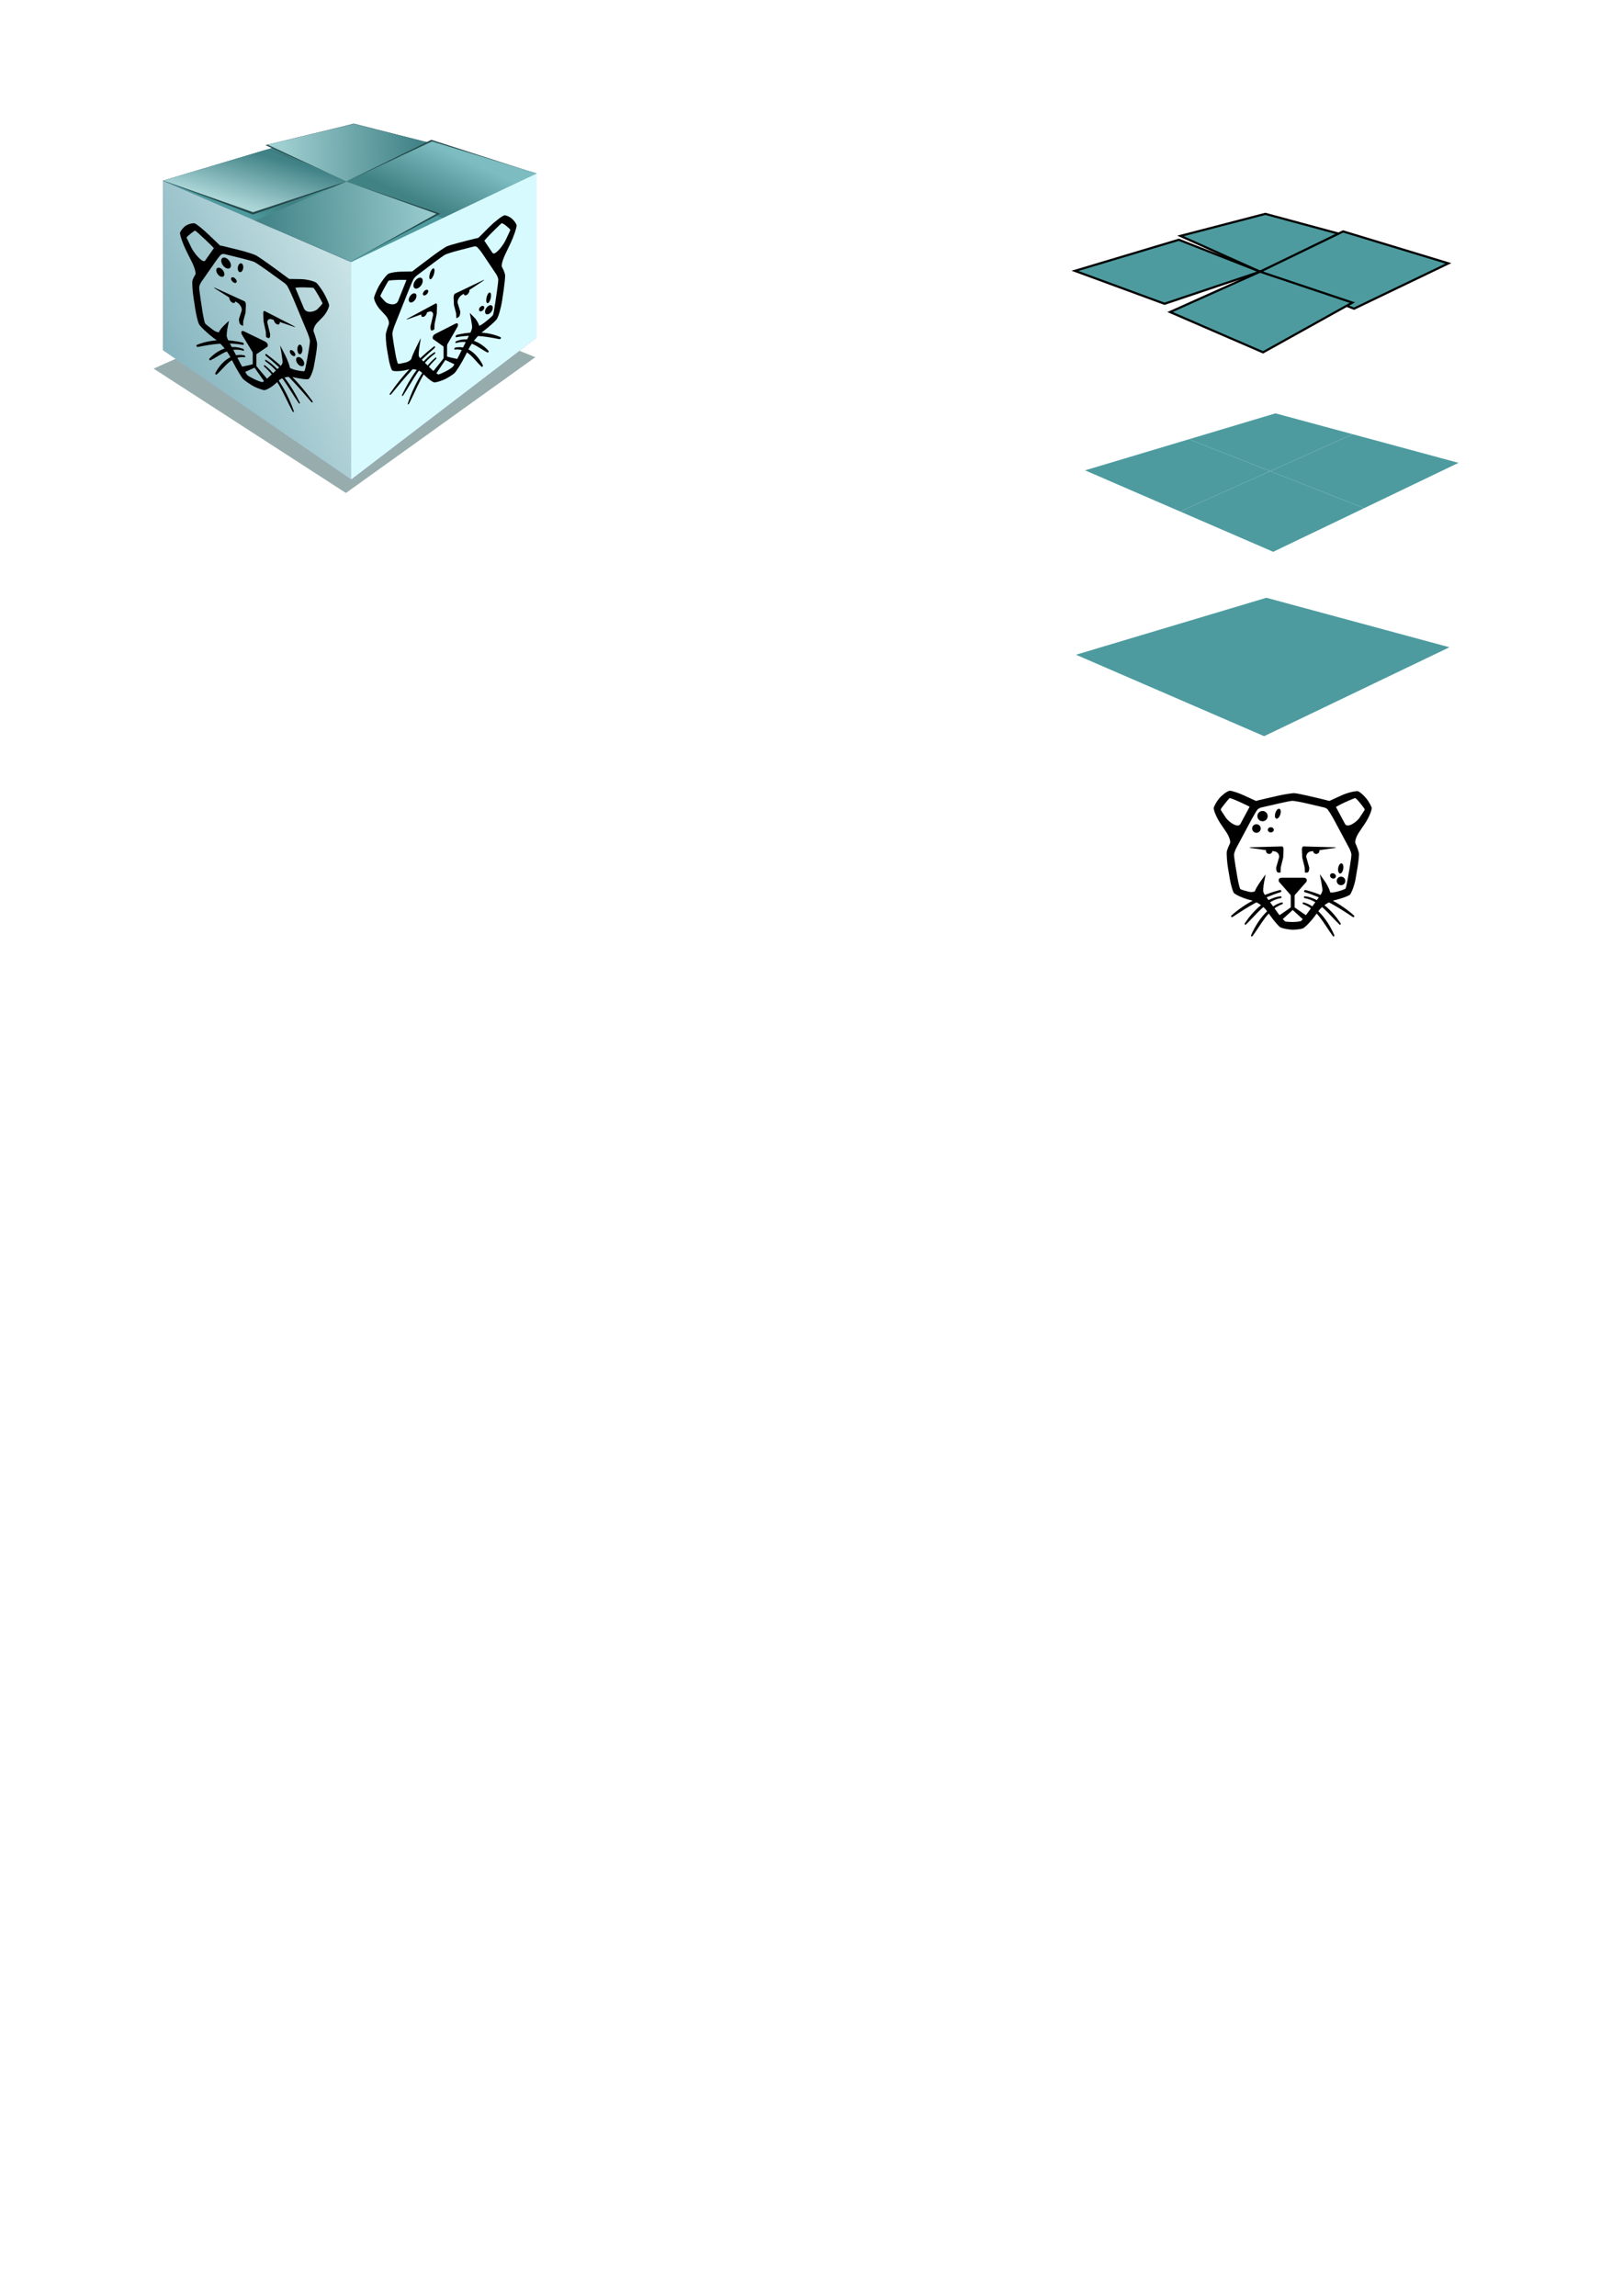 <?xml version="1.0" encoding="UTF-8" standalone="no"?>
<!-- Created with Inkscape (http://www.inkscape.org/) -->

<svg
   xmlns:i="http://ns.adobe.com/AdobeIllustrator/10.0/"
   xmlns:dc="http://purl.org/dc/elements/1.1/"
   xmlns:cc="http://creativecommons.org/ns#"
   xmlns:rdf="http://www.w3.org/1999/02/22-rdf-syntax-ns#"
   xmlns:svg="http://www.w3.org/2000/svg"
   xmlns="http://www.w3.org/2000/svg"
   xmlns:xlink="http://www.w3.org/1999/xlink"
   xmlns:sodipodi="http://sodipodi.sourceforge.net/DTD/sodipodi-0.dtd"
   xmlns:inkscape="http://www.inkscape.org/namespaces/inkscape"
   width="744.094"
   height="1052.362"
   id="svg2"
   version="1.1"
   inkscape:version="0.48.1 r9760"
   sodipodi:docname="pisido.svg">
  <defs
     id="defs4">
    <linearGradient
       id="linearGradient4220">
      <stop
         style="stop-color:#86b5bf;stop-opacity:1"
         offset="0"
         id="stop4222" />
      <stop
         style="stop-color:#c8e2e5;stop-opacity:1;"
         offset="1"
         id="stop4224" />
    </linearGradient>
    <linearGradient
       inkscape:collect="always"
       id="linearGradient4439">
      <stop
         style="stop-color:#418285;stop-opacity:1"
         offset="0"
         id="stop4441" />
      <stop
         style="stop-color:#7dbcc0;stop-opacity:1"
         offset="1"
         id="stop4443" />
    </linearGradient>
    <linearGradient
       inkscape:collect="always"
       id="linearGradient4431">
      <stop
         style="stop-color:#a1d0d2;stop-opacity:1"
         offset="0"
         id="stop4433" />
      <stop
         style="stop-color:#418387;stop-opacity:1"
         offset="1"
         id="stop4435" />
    </linearGradient>
    <linearGradient
       inkscape:collect="always"
       id="linearGradient4423">
      <stop
         style="stop-color:#45868a;stop-opacity:1"
         offset="0"
         id="stop4425" />
      <stop
         style="stop-color:#96c9cc;stop-opacity:1"
         offset="1"
         id="stop4427" />
    </linearGradient>
    <linearGradient
       inkscape:collect="always"
       id="linearGradient4415">
      <stop
         style="stop-color:#408286;stop-opacity:1"
         offset="0"
         id="stop4417" />
      <stop
         style="stop-color:#aad4d6;stop-opacity:1"
         offset="1"
         id="stop4419" />
    </linearGradient>
    <linearGradient
       inkscape:collect="always"
       id="linearGradient4377">
      <stop
         style="stop-color:#3c797c;stop-opacity:1"
         offset="0"
         id="stop4379" />
      <stop
         style="stop-color:#3c797c;stop-opacity:0.062"
         offset="1"
         id="stop4381" />
    </linearGradient>
    <linearGradient
       inkscape:collect="always"
       id="linearGradient4365">
      <stop
         style="stop-color:#4d9b9f;stop-opacity:1;"
         offset="0"
         id="stop4367" />
      <stop
         style="stop-color:#4d9b9f;stop-opacity:0;"
         offset="1"
         id="stop4369" />
    </linearGradient>
    <linearGradient
       inkscape:collect="always"
       id="linearGradient4341">
      <stop
         style="stop-color:#3d7c7e;stop-opacity:1;"
         offset="0"
         id="stop4343" />
      <stop
         style="stop-color:#3d7c7e;stop-opacity:0;"
         offset="1"
         id="stop4345" />
    </linearGradient>
    <linearGradient
       inkscape:collect="always"
       id="linearGradient4325">
      <stop
         style="stop-color:#3d7c7e;stop-opacity:1;"
         offset="0"
         id="stop4327" />
      <stop
         style="stop-color:#3d7c7e;stop-opacity:0;"
         offset="1"
         id="stop4329" />
    </linearGradient>
    <inkscape:perspective
       sodipodi:type="inkscape:persp3d"
       inkscape:vp_x="-4.5351701e-07 : 1050.4503 : 1"
       inkscape:vp_y="6.1230318e-14 : 1000 : 0"
       inkscape:vp_z="742.07417 : 1048.43 : 1"
       inkscape:persp3d-origin="372.04724 : 350.78739 : 1"
       id="perspective3034" />
    <linearGradient
       id="linearGradient2987">
      <stop
         style="stop-color:#30d6c8;stop-opacity:1;"
         offset="0"
         id="stop2989" />
      <stop
         style="stop-color:#35f3e3;stop-opacity:0;"
         offset="1"
         id="stop2991" />
    </linearGradient>
    <radialGradient
       inkscape:collect="always"
       xlink:href="#linearGradient4325"
       id="radialGradient4335"
       gradientUnits="userSpaceOnUse"
       gradientTransform="matrix(1.044,-0.007,0.004,0.657,-13.015,45.732)"
       cx="285.982"
       cy="127.541"
       fx="285.982"
       fy="127.541"
       r="12.232" />
    <linearGradient
       inkscape:collect="always"
       xlink:href="#linearGradient4325"
       id="linearGradient4337"
       x1="273.75"
       y1="127.541"
       x2="298.214"
       y2="127.541"
       gradientUnits="userSpaceOnUse" />
    <linearGradient
       inkscape:collect="always"
       xlink:href="#linearGradient4341"
       id="linearGradient4349"
       x1="273.571"
       y1="109.059"
       x2="306.607"
       y2="109.059"
       gradientUnits="userSpaceOnUse" />
    <radialGradient
       inkscape:collect="always"
       xlink:href="#linearGradient4365"
       id="radialGradient4371"
       cx="486.61"
       cy="332.198"
       fx="486.61"
       fy="332.198"
       r="42.438"
       gradientTransform="matrix(1,0,0,0.39,63.214,191.833)"
       gradientUnits="userSpaceOnUse" />
    <radialGradient
       inkscape:collect="always"
       xlink:href="#linearGradient4377"
       id="radialGradient4383"
       cx="515.893"
       cy="322.898"
       fx="515.893"
       fy="322.898"
       r="32.679"
       gradientTransform="matrix(1.011,-0.007,0.004,0.563,-7.047,144.935)"
       gradientUnits="userSpaceOnUse" />
    <filter
       id="filter4387"
       inkscape:label="Simple blur"
       inkscape:menu="ABCs"
       inkscape:menu-tooltip="Simple Gaussian blur, same as the blur slider in Fill and Stroke dialog"
       color-interpolation-filters="sRGB">
      <feGaussianBlur
         id="feGaussianBlur4389"
         stdDeviation="3" />
    </filter>
    <linearGradient
       inkscape:collect="always"
       xlink:href="#linearGradient4423"
       id="linearGradient3199"
       gradientUnits="userSpaceOnUse"
       gradientTransform="matrix(0.98,0,0,0.962,-356.46,51.498)"
       x1="488.593"
       y1="51.823"
       x2="563.414"
       y2="47.362" />
    <linearGradient
       inkscape:collect="always"
       xlink:href="#linearGradient4415"
       id="linearGradient3202"
       gradientUnits="userSpaceOnUse"
       gradientTransform="matrix(0.967,0,0,0.957,-352.437,51.302)"
       x1="491.553"
       y1="20.998"
       x2="484.504"
       y2="45.747" />
    <linearGradient
       inkscape:collect="always"
       xlink:href="#linearGradient4431"
       id="linearGradient3205"
       gradientUnits="userSpaceOnUse"
       gradientTransform="matrix(0.992,0,0,0.924,-237.068,-31.205)"
       x1="367.607"
       y1="106.091"
       x2="432.615"
       y2="104.861" />
    <linearGradient
       inkscape:collect="always"
       xlink:href="#linearGradient4439"
       id="linearGradient3208"
       gradientUnits="userSpaceOnUse"
       gradientTransform="translate(-281.325,-22.589)"
       x1="469.369"
       y1="113.227"
       x2="480.356"
       y2="89.12" />
    <radialGradient
       inkscape:collect="always"
       xlink:href="#linearGradient4377"
       id="radialGradient4098"
       gradientUnits="userSpaceOnUse"
       gradientTransform="matrix(1.301,0.299,-0.004,0.587,-182.126,-35.436)"
       cx="528.397"
       cy="331.986"
       fx="528.397"
       fy="331.986"
       r="32.679" />
    <linearGradient
       inkscape:collect="always"
       xlink:href="#linearGradient4220"
       id="linearGradient4226"
       x1="76.18"
       y1="160.946"
       x2="158.155"
       y2="122.375"
       gradientUnits="userSpaceOnUse" />
  </defs>
  <sodipodi:namedview
     id="base"
     pagecolor="#ffffff"
     bordercolor="#666666"
     borderopacity="1.0"
     inkscape:pageopacity="0.0"
     inkscape:pageshadow="2"
     inkscape:zoom="2.8"
     inkscape:cx="180.60199"
     inkscape:cy="912.96326"
     inkscape:document-units="px"
     inkscape:current-layer="layer1"
     showgrid="false"
     inkscape:window-width="1575"
     inkscape:window-height="920"
     inkscape:window-x="109"
     inkscape:window-y="29"
     inkscape:window-maximized="0" />
  <g
     inkscape:label="Layer 1"
     inkscape:groupmode="layer"
     id="layer1">
    <g
       id="g3921"
       transform="matrix(0.674,0,0,0.674,299.314,-91.101)">
      <g
         id="g3923">
        <g
           id="g3925">
          <path
             i:knockout="Off"
             d="m 488.922,684.337 c -0.512,-1.527 -2.121,-4.267 -3.566,-6.09 -1.449,-1.826 -3.807,-3.986 -5.238,-4.802 -1.434,-0.818 -7.984,0.972 -11.299,2.488 l -2.418,1.104 c -3.314,1.517 -6.072,2.779 -6.127,2.806 -0.055,0.029 -0.445,0 -0.746,-0.124 -0.305,-0.131 -3.99,-1.039 -7.541,-1.868 l -6.355,-1.485 c -3.553,-0.83 -7.645,-1.621 -9.1,-1.758 -1.455,-0.138 -7.658,0.901 -11.209,1.716 l -6.805,1.563 c -3.553,0.814 -6.705,1.556 -7.004,1.646 -0.301,0.088 -1.139,0.394 -1.195,0.363 -0.057,-0.032 -2.92,-1.343 -6.234,-2.859 l -2.416,-1.104 c -3.316,-1.517 -7.406,-2.856 -9.092,-2.98 -1.686,-0.124 -5.998,3.468 -7.445,5.294 -1.451,1.823 -3.057,4.565 -3.57,6.091 -0.516,1.526 2.275,7.541 4.316,10.562 l 4.17,6.185 c 2.037,3.021 3.16,6.513 2.49,7.758 -0.668,1.25 -1.58,3.47 -2.029,4.936 -0.451,1.468 0.068,7.903 0.678,11.497 l 1.301,7.671 c 0.609,3.594 1.752,7.736 2.541,9.205 0.789,1.472 7.041,4.068 10.58,4.944 l 1.582,0.393 c 3.537,0.877 8.176,4.014 10.307,6.97 l 2.859,3.955 c 2.129,2.957 4.91,6.201 6.178,7.213 1.262,1.01 6.604,1.837 8.709,1.837 2.109,0 5.104,-0.356 6.664,-0.791 1.561,-0.434 6.092,-5.302 8.223,-8.259 l 2.811,-3.894 c 2.133,-2.953 6.768,-6.098 10.303,-6.985 l 1.648,-0.415 c 3.535,-0.888 7.576,-2.35 8.98,-3.249 1.404,-0.899 3.518,-7.33 4.129,-10.924 l 1.299,-7.669 c 0.607,-3.596 1.072,-7.788 1.033,-9.325 -0.039,-1.532 -1.717,-5.859 -2.385,-7.109 -0.668,-1.245 0.455,-4.736 2.49,-7.758 l 4.17,-6.185 c 2.037,-3.022 4.829,-9.037 4.313,-10.564 z m -99.104,7.021 c -1.814,-2.687 -3.373,-5.086 -3.469,-5.328 0,0 0,0 0,-0.278 0,-0.349 0,-0.349 0,-0.349 0.141,-0.318 1.441,-2.068 2.889,-3.894 1.449,-1.822 2.867,-3.426 3.15,-3.564 0.283,-0.136 3.781,1.247 7.096,2.76 l 0.518,0.238 c 3.314,1.515 5.979,2.831 5.92,2.925 -0.061,0.095 -1.609,2.973 -3.328,6.188 l -2.914,5.446 c -1.721,3.214 -8.049,-1.455 -9.862,-4.144 z m 85.34,24.889 c 0.041,0.888 -0.428,4.557 -1.035,8.151 l -1.303,7.672 c -0.607,3.592 -1.324,6.901 -1.598,7.353 -0.266,0.449 -3.336,1.533 -5.969,2.195 -2.635,0.662 -4.703,0.771 -4.602,0.246 0.102,-0.529 -1.426,-4.229 -3.395,-7.098 -1.973,-2.866 -3.584,-5.13 -3.582,-5.03 0.004,0.101 0.453,2.454 0.957,5.005 0.502,2.555 0.869,5.281 0.814,6.059 -0.055,0.779 -0.945,2.584 -1.234,2.989 -0.293,0.404 -1.604,2.222 -2.916,4.038 -1.314,1.817 -3.939,5.462 -5.844,8.098 -1.9,2.634 -3.908,5.13 -4.463,5.54 -0.553,0.41 -3.639,0.748 -5.748,0.748 -2.105,0 -4.367,-0.171 -5.025,-0.38 -0.654,-0.208 -3.303,-3.294 -5.221,-5.955 -1.922,-2.661 -4.563,-6.32 -5.869,-8.132 -1.306,-1.812 -2.6,-3.606 -2.881,-3.992 -0.275,-0.384 -0.73,-1.298 -1.006,-2.027 -0.275,-0.731 0.111,-4.431 0.611,-6.985 0.504,-2.551 0.924,-4.721 0.939,-4.824 0.014,-0.102 -1.59,1.982 -3.561,4.85 -1.973,2.868 -3.555,5.635 -3.52,6.149 0.033,0.516 -1.857,1.328 -4.486,0.675 -2.631,-0.652 -5.133,-1.435 -5.561,-1.735 -0.426,-0.301 -1.395,-4.193 -2.004,-7.785 l -1.301,-7.672 c -0.607,-3.595 -1.074,-7.264 -1.033,-8.151 0.039,-0.893 1.018,-3.396 1.5,-4.293 0.48,-0.898 2.281,-4.265 4.002,-7.478 l 6.393,-11.946 c 1.721,-3.212 3.559,-6.286 4.088,-6.833 0.529,-0.546 1.98,-1.226 2.047,-1.241 0.068,-0.015 3.027,-0.695 6.58,-1.509 l 6.563,-1.508 c 3.551,-0.816 7.291,-1.55 8.313,-1.632 1.021,-0.081 6.072,0.839 9.623,1.669 l 6.121,1.429 c 3.549,0.83 6.506,1.522 6.57,1.538 0.064,0.014 0.664,0.33 1.33,0.699 0.668,0.37 3.088,4.176 4.809,7.388 l 6.393,11.946 c 1.719,3.213 3.523,6.579 4.002,7.478 0.485,0.896 1.465,3.398 1.502,4.291 z m 8.977,-30.217 c -0.096,0.242 -1.658,2.642 -3.469,5.328 -1.811,2.688 -8.141,7.357 -9.859,4.144 l -2.916,-5.446 c -1.723,-3.215 -3.172,-5.921 -3.225,-6.016 -0.057,-0.094 2.502,-1.582 5.816,-3.097 l 0.516,-0.238 c 3.314,-1.513 6.334,-2.76 6.711,-2.771 0.377,-0.008 2.088,1.753 3.537,3.575 1.445,1.825 2.748,3.575 2.889,3.894 0,0 0,0 0,0.349 0,0.278 0,0.278 0,0.278 z"
             id="path3927"
             inkscape:connector-curvature="0" />
          <path
             i:knockout="Off"
             d="m 425.98,734.94 c -0.781,-1.565 0.008,-2.852 1.764,-2.852 h 14.996 c 1.752,0 2.545,1.286 1.764,2.852 l -7.838,8.91 c -0.783,1.567 -2.063,1.567 -2.848,0 l -7.838,-8.91 z"
             id="path3929"
             inkscape:connector-curvature="0" />
          <path
             i:knockout="Off"
             d="m 435.242,754.049 c 0.002,0 1.059,0.969 2.354,2.151 l 5.092,4.654 c 1.299,1.181 2.713,1.3 3.146,0.259 0.433,-1.041 -0.393,-2.698 -1.842,-3.687 l -4.824,-3.289 c -1.449,-0.988 -2.631,-1.829 -2.625,-1.868 0.006,-0.037 0.012,-1.58 0.012,-3.334 v -8.983 c 0,-1.755 -0.264,-3.78 -0.588,-4.501 0,0 0,0 -0.725,0 -0.725,0 -0.725,0 -0.725,0 -0.322,0.721 -0.588,2.746 -0.588,4.501 v 8.983 c 0,1.754 0.004,3.222 0.006,3.263 0.004,0.038 -1.17,0.951 -2.619,1.939 l -4.824,3.289 c -1.447,0.988 -2.279,2.646 -1.842,3.687 0.436,1.041 1.848,0.922 3.145,-0.259 l 5.094,-4.654 c 1.295,-1.182 2.353,-2.151 2.353,-2.151 z"
             id="path3931"
             inkscape:connector-curvature="0" />
          <g
             id="g3933">
            <path
               i:knockout="Off"
               d="m 407.346,711.372 c -1.885,0.054 -1.898,0.315 -0.035,0.582 l 15.641,2.233 c 1.863,0.267 3.246,2.018 3.07,3.89 l -1.996,6.98 c -0.168,1.872 0.416,3.459 1.309,3.523 0.891,0.065 1.625,0.057 1.631,-0.019 0.004,-0.075 0.076,-1.675 0.156,-3.556 l 1.633,-6.551 c 0.082,-1.881 0.188,-4.381 0.238,-5.557 0.055,-1.176 -0.443,-2.124 -1.102,-2.104 -0.659,0.02 -2.736,0.076 -4.619,0.13 l -15.926,0.449 z"
               id="path3935"
               inkscape:connector-curvature="0" />
            <path
               i:knockout="Off"
               d="m 447.213,710.925 c -1.883,-0.054 -3.961,-0.11 -4.615,-0.13 -0.662,-0.02 -1.16,0.929 -1.109,2.104 0.051,1.175 0.16,3.676 0.242,5.557 l 1.631,6.551 c 0.082,1.881 0.152,3.48 0.162,3.556 0.002,0.075 0.736,0.084 1.627,0.019 0.893,-0.064 1.479,-1.651 1.305,-3.523 l -1.994,-6.98 c -0.172,-1.872 1.211,-3.623 3.072,-3.89 l 15.639,-2.233 c 1.863,-0.267 1.852,-0.528 -0.033,-0.582 l -15.927,-0.449 z"
               id="path3937"
               inkscape:connector-curvature="0" />
          </g>
          <g
             id="g3939">
            <circle
               i:knockout="Off"
               cx="419.233"
               cy="713.734"
               r="2.169"
               id="circle3941"
               sodipodi:cx="419.233"
               sodipodi:cy="713.73401"
               sodipodi:rx="2.1689999"
               sodipodi:ry="2.1689999"
               d="m 421.402,713.734 c 0,1.198 -0.971,2.169 -2.169,2.169 -1.198,0 -2.169,-0.971 -2.169,-2.169 0,-1.198 0.971,-2.169 2.169,-2.169 1.198,0 2.169,0.971 2.169,2.169 z" />
            <circle
               i:knockout="Off"
               cx="451.252"
               cy="713.734"
               r="2.172"
               id="circle3943"
               sodipodi:cx="451.25201"
               sodipodi:cy="713.73401"
               sodipodi:rx="2.1719999"
               sodipodi:ry="2.1719999"
               d="m 453.424,713.734 c 0,1.2 -0.972,2.172 -2.172,2.172 -1.2,0 -2.172,-0.972 -2.172,-2.172 0,-1.2 0.972,-2.172 2.172,-2.172 1.2,0 2.172,0.972 2.172,2.172 z" />
          </g>
          <g
             id="g3945">
            <g
               id="g3947">
              <g
                 i:knockout="Off"
                 id="g3949">
                <g
                   id="g3951">
                  <path
                     i:knockout="Off"
                     d="m 426.752,741.214 c -12.4,3.276 -22.723,9.208 -32.809,17.086"
                     id="path3953"
                     inkscape:connector-curvature="0"
                     style="fill:none" />
                  <path
                     i:knockout="Off"
                     d="m 426.619,740.462 c -11.969,2.977 -23.877,9.106 -33.094,17.345 -0.637,0.569 0.157,1.437 0.836,0.986 10.549,-6.997 20.299,-13.129 32.523,-16.827 0.919,-0.278 0.707,-1.745 -0.265,-1.504 l 0,0 z"
                     id="path3955"
                     inkscape:connector-curvature="0" />
                </g>
              </g>
              <g
                 i:knockout="Off"
                 id="g3957">
                <g
                   id="g3959">
                  <path
                     i:knockout="Off"
                     d="m 427.039,745.338 c -9.117,0.893 -18.318,11.325 -23.967,18.15"
                     id="path3961"
                     inkscape:connector-curvature="0"
                     style="fill:none" />
                  <path
                     i:knockout="Off"
                     d="m 426.932,744.727 c -9.865,0.923 -19.195,10.529 -24.314,18.443 -0.332,0.513 0.34,1.19 0.814,0.742 7.282,-6.883 13.182,-15.896 23.715,-17.963 0.795,-0.156 0.572,-1.297 -0.215,-1.222 l 0,0 z"
                     id="path3963"
                     inkscape:connector-curvature="0" />
                </g>
              </g>
              <g
                 i:knockout="Off"
                 id="g3965">
                <g
                   id="g3967">
                  <path
                     i:knockout="Off"
                     d="m 427.908,749.485 c -8.828,2.454 -16.09,14.315 -20.479,22.01"
                     id="path3969"
                     inkscape:connector-curvature="0"
                     style="fill:none" />
                  <path
                     i:knockout="Off"
                     d="m 427.801,748.874 c -9.565,2.557 -17.276,13.747 -20.892,22.429 -0.25,0.601 0.605,1.001 0.976,0.511 6.025,-7.987 10.223,-17.989 20.29,-21.768 0.653,-0.245 0.301,-1.353 -0.374,-1.172 l 0,0 z"
                     id="path3971"
                     inkscape:connector-curvature="0" />
                </g>
              </g>
            </g>
            <g
               id="g3973">
              <g
                 i:knockout="Off"
                 id="g3975">
                <g
                   id="g3977">
                  <path
                     i:knockout="Off"
                     d="m 443.734,741.214 c 12.398,3.276 22.719,9.208 32.803,17.086"
                     id="path3979"
                     inkscape:connector-curvature="0"
                     style="fill:none" />
                  <path
                     i:knockout="Off"
                     d="m 443.47,741.93 c 12.25,3.709 22.133,9.898 32.696,16.899 0.714,0.473 1.349,-0.517 0.742,-1.059 -9.146,-8.169 -21.029,-14.317 -32.909,-17.272 -0.936,-0.233 -1.485,1.143 -0.529,1.432 l 0,0 z"
                     id="path3981"
                     inkscape:connector-curvature="0" />
                </g>
              </g>
              <g
                 i:knockout="Off"
                 id="g3983">
                <g
                   id="g3985">
                  <path
                     i:knockout="Off"
                     d="m 443.445,745.338 c 9.117,0.893 18.318,11.325 23.967,18.15"
                     id="path3987"
                     inkscape:connector-curvature="0"
                     style="fill:none" />
                  <path
                     i:knockout="Off"
                     d="m 443.387,745.956 c 10.465,2.051 16.37,11.05 23.602,17.892 0.526,0.497 1.236,-0.119 0.848,-0.719 -5.106,-7.878 -14.49,-17.489 -24.332,-18.409 -0.815,-0.076 -0.888,1.086 -0.118,1.236 l 0,0 z"
                     id="path3989"
                     inkscape:connector-curvature="0" />
                </g>
              </g>
              <g
                 i:knockout="Off"
                 id="g3991">
                <g
                   id="g3993">
                  <path
                     i:knockout="Off"
                     d="m 442.574,749.485 c 8.826,2.454 16.096,14.315 20.48,22.01"
                     id="path3995"
                     inkscape:connector-curvature="0"
                     style="fill:none" />
                  <path
                     i:knockout="Off"
                     d="m 442.358,750.067 c 10.052,3.775 14.26,13.81 20.272,21.787 0.395,0.522 1.158,-0.038 0.926,-0.598 -3.59,-8.625 -11.283,-19.818 -20.767,-22.354 -0.761,-0.203 -1.192,0.879 -0.431,1.165 l 0,0 z"
                     id="path3997"
                     inkscape:connector-curvature="0" />
                </g>
              </g>
            </g>
          </g>
          <g
             id="g3999">
            <g
               id="g4001">
              <circle
                 i:knockout="Off"
                 cx="414.705"
                 cy="690.202"
                 r="3.506"
                 id="circle4003"
                 sodipodi:cx="414.70499"
                 sodipodi:cy="690.20203"
                 sodipodi:rx="3.506"
                 sodipodi:ry="3.506"
                 d="m 418.211,690.202 c 0,1.936 -1.57,3.506 -3.506,3.506 -1.936,0 -3.506,-1.57 -3.506,-3.506 0,-1.936 1.57,-3.506 3.506,-3.506 1.936,0 3.506,1.57 3.506,3.506 z" />
              <circle
                 i:knockout="Off"
                 cx="410.562"
                 cy="698.621"
                 r="2.921"
                 id="circle4005"
                 sodipodi:cx="410.56201"
                 sodipodi:cy="698.62097"
                 sodipodi:rx="2.921"
                 sodipodi:ry="2.921"
                 d="m 413.483,698.621 c 0,1.613 -1.308,2.921 -2.921,2.921 -1.613,0 -2.921,-1.308 -2.921,-2.921 0,-1.613 1.308,-2.921 2.921,-2.921 1.613,0 2.921,1.308 2.921,2.921 z" />
              <path
                 i:knockout="Off"
                 d="m 426.793,689.1 c -0.588,1.846 -1.811,3.105 -2.734,2.811 -0.922,-0.293 -1.195,-2.026 -0.605,-3.872 0.584,-1.845 1.809,-3.104 2.73,-2.81 0.921,0.292 1.195,2.028 0.609,3.871 z"
                 id="path4007"
                 inkscape:connector-curvature="0" />
              <path
                 i:knockout="Off"
                 d="m 422.381,699.521 c 0,0.97 -0.914,1.754 -2.047,1.754 -1.129,0 -2.045,-0.784 -2.045,-1.754 0,-0.969 0.916,-1.752 2.045,-1.752 1.133,10e-4 2.047,0.784 2.047,1.752 z"
                 id="path4009"
                 inkscape:connector-curvature="0" />
            </g>
            <g
               id="g4011">
              <path
                 i:knockout="Off"
                 d="m 465.488,732.979 c -0.721,1.444 -0.135,3.196 1.311,3.917 1.443,0.722 3.197,0.135 3.918,-1.309 0.721,-1.445 0.131,-3.201 -1.311,-3.918 -1.443,-0.723 -3.197,-0.135 -3.918,1.31 z"
                 id="path4013"
                 inkscape:connector-curvature="0" />
              <path
                 i:knockout="Off"
                 d="m 466.172,725.515 c -0.299,1.914 0.234,3.587 1.189,3.736 0.959,0.148 1.975,-1.28 2.275,-3.192 0.299,-1.914 -0.232,-3.586 -1.193,-3.734 -0.953,-0.151 -1.972,1.278 -2.271,3.19 z"
                 id="path4015"
                 inkscape:connector-curvature="0" />
              <path
                 i:knockout="Off"
                 d="m 460.797,729.959 c -0.434,0.866 0.035,1.979 1.045,2.481 1.014,0.505 2.184,0.211 2.613,-0.655 0.434,-0.866 -0.037,-1.978 -1.045,-2.48 -1.012,-0.506 -2.183,-0.211 -2.613,0.654 z"
                 id="path4017"
                 inkscape:connector-curvature="0" />
            </g>
          </g>
        </g>
      </g>
    </g>
    <g
       id="g4287"
       transform="translate(-99.536,111.535)">
      <path
         id="path4285"
         d="M 681.875,104.438 719.688,87.5 684.281,77.938 644.625,89.812 l 37.25,14.625 z"
         style="fill:#4d9b9f;fill-opacity:1;fill-rule:evenodd;stroke:none"
         inkscape:connector-curvature="0" />
      <path
         id="path4275"
         d="m 681.875,104.438 -37.25,-14.625 -47.625,14.25 43.594,18.875 41.281,-18.5 z"
         style="fill:#4d9b9f;fill-opacity:1;fill-rule:evenodd;stroke:none"
         inkscape:connector-curvature="0" />
      <path
         id="path4282"
         d="M 724.938,121.406 768.219,100.625 719.688,87.5 l -37.812,16.938 43.062,16.969 z"
         style="fill:#4d9b9f;fill-opacity:1;fill-rule:evenodd;stroke:none"
         inkscape:connector-curvature="0" />
      <path
         id="path4248"
         d="m 724.938,121.406 -43.062,-16.969 -41.281,18.5 42.656,18.469 41.688,-20 z"
         style="fill:#4d9b9f;fill-opacity:1;fill-rule:evenodd;stroke:none"
         inkscape:connector-curvature="0" />
    </g>
    <path
       d="m 493.301,300.121 86.261,37.33 84.966,-40.758 -83.93,-22.689 z"
       style="fill:#4d9b9f;fill-opacity:1;fill-rule:evenodd;stroke:none"
       id="path4385"
       inkscape:connector-curvature="0" />
    <g
       transform="translate(424.139,-59.708)"
       id="g4391">
      <path
         inkscape:connector-curvature="0"
         id="path4393"
         d="m 153.565,184.24 37.812,-16.938 -35.406,-9.562 -38.899,10.107 z"
         style="fill:#4d9b9f;fill-opacity:1;fill-rule:evenodd;stroke:#000000;stroke-opacity:1"
         sodipodi:nodetypes="ccccc" />
      <path
         inkscape:connector-curvature="0"
         id="path4395"
         d="m 153.565,184.24 -37.25,-14.625 -47.625,14.25 41.068,15.087 z"
         style="fill:#4d9b9f;fill-opacity:1;fill-rule:evenodd;stroke:#000000;stroke-opacity:1"
         sodipodi:nodetypes="ccccc" />
      <path
         inkscape:connector-curvature="0"
         id="path4397"
         d="m 196.628,201.208 43.281,-20.781 -48.279,-14.64 -38.065,18.453 z"
         style="fill:#4d9b9f;fill-opacity:1;fill-rule:evenodd;stroke:#000000;stroke-opacity:1"
         sodipodi:nodetypes="ccccc" />
      <path
         inkscape:connector-curvature="0"
         id="path4399"
         d="m 195.87,198.43 -42.305,-14.191 -41.281,18.5 42.656,18.469 z"
         style="fill:#4d9b9f;fill-opacity:1;fill-rule:evenodd;stroke:#000000;stroke-opacity:1"
         sodipodi:nodetypes="ccccc" />
    </g>
    <g
       id="g4228"
       inkscape:export-filename="/home/huseyinkozan/calismalar/pisido/resource/images/pisido-logo.png"
       inkscape:export-xdpi="90"
       inkscape:export-ydpi="90">
      <path
         transform="matrix(1.022,0,0,0.898,-237.732,-27.085)"
         d="m 301.531,218.324 86.261,63.481 84.966,-69.31 -83.93,-38.583 z"
         style="fill:#5c7e7f;fill-opacity:0.639;fill-rule:evenodd;stroke:none;filter:url(#filter4387)"
         id="path4133"
         inkscape:connector-curvature="0" />
      <path
         d="m 74.751,160.533 86.261,59.223 84.966,-64.948 -83.93,-35.945 z"
         style="fill:#afafde;fill-rule:evenodd;stroke:none"
         id="path4121"
         inkscape:connector-curvature="0" />
      <path
         d="m 74.751,82.851 0,77.682 87.297,-41.67 0,-62.128 z"
         style="fill:#353564;fill-rule:evenodd;stroke:none"
         id="path4123"
         inkscape:connector-curvature="0" />
      <path
         d="m 162.048,56.735 83.93,22.689 0,75.384 -83.93,-35.945 z"
         style="fill:#e9e9ff;fill-rule:evenodd;stroke:none"
         id="path4125"
         inkscape:connector-curvature="0" />
      <path
         d="M 74.751,82.851 161.012,120.181 245.978,79.424 162.048,56.735 z"
         style="fill:#4d9b9f;fill-opacity:1;fill-rule:evenodd;stroke:none"
         id="path4127"
         inkscape:connector-curvature="0" />
      <path
         d="m 161.012,120.181 0,99.575 84.966,-64.948 0,-75.384 z"
         style="fill:#d7faff;fill-opacity:1;fill-rule:evenodd;stroke:none"
         id="path4129"
         inkscape:connector-curvature="0" />
      <path
         d="m 74.751,82.851 86.261,37.33 0,99.575 -86.261,-59.223 z"
         style="fill:url(#linearGradient4226);fill-opacity:1;fill-rule:evenodd;stroke:none"
         id="path4131"
         inkscape:connector-curvature="0" />
      <g
         id="g499"
         transform="matrix(0.608,-0.309,0,0.651,-60.456,-191.385)">
        <g
           id="g501">
          <g
             id="g503">
            <path
               i:knockout="Off"
               d="m 488.922,684.337 c -0.512,-1.527 -2.121,-4.267 -3.566,-6.09 -1.449,-1.826 -3.807,-3.986 -5.238,-4.802 -1.434,-0.818 -7.984,0.972 -11.299,2.488 l -2.418,1.104 c -3.314,1.517 -6.072,2.779 -6.127,2.806 -0.055,0.029 -0.445,0 -0.746,-0.124 -0.305,-0.131 -3.99,-1.039 -7.541,-1.868 l -6.355,-1.485 c -3.553,-0.83 -7.645,-1.621 -9.1,-1.758 -1.455,-0.138 -7.658,0.901 -11.209,1.716 l -6.805,1.563 c -3.553,0.814 -6.705,1.556 -7.004,1.646 -0.301,0.088 -1.139,0.394 -1.195,0.363 -0.057,-0.032 -2.92,-1.343 -6.234,-2.859 l -2.416,-1.104 c -3.316,-1.517 -7.406,-2.856 -9.092,-2.98 -1.686,-0.124 -5.998,3.468 -7.445,5.294 -1.451,1.823 -3.057,4.565 -3.57,6.091 -0.516,1.526 2.275,7.541 4.316,10.562 l 4.17,6.185 c 2.037,3.021 3.16,6.513 2.49,7.758 -0.668,1.25 -1.58,3.47 -2.029,4.936 -0.451,1.468 0.068,7.903 0.678,11.497 l 1.301,7.671 c 0.609,3.594 1.752,7.736 2.541,9.205 0.789,1.472 7.041,4.068 10.58,4.944 l 1.582,0.393 c 3.537,0.877 8.176,4.014 10.307,6.97 l 2.859,3.955 c 2.129,2.957 4.91,6.201 6.178,7.213 1.262,1.01 6.604,1.837 8.709,1.837 2.109,0 5.104,-0.356 6.664,-0.791 1.561,-0.434 6.092,-5.302 8.223,-8.259 l 2.811,-3.894 c 2.133,-2.953 6.768,-6.098 10.303,-6.985 l 1.648,-0.415 c 3.535,-0.888 7.576,-2.35 8.98,-3.249 1.404,-0.899 3.518,-7.33 4.129,-10.924 l 1.299,-7.669 c 0.607,-3.596 1.072,-7.788 1.033,-9.325 -0.039,-1.532 -1.717,-5.859 -2.385,-7.109 -0.668,-1.245 0.455,-4.736 2.49,-7.758 l 4.17,-6.185 c 2.037,-3.022 4.829,-9.037 4.313,-10.564 z m -99.104,7.021 c -1.814,-2.687 -3.373,-5.086 -3.469,-5.328 0,0 0,0 0,-0.278 0,-0.349 0,-0.349 0,-0.349 0.141,-0.318 1.441,-2.068 2.889,-3.894 1.449,-1.822 2.867,-3.426 3.15,-3.564 0.283,-0.136 3.781,1.247 7.096,2.76 l 0.518,0.238 c 3.314,1.515 5.979,2.831 5.92,2.925 -0.061,0.095 -1.609,2.973 -3.328,6.188 l -2.914,5.446 c -1.721,3.214 -8.049,-1.455 -9.862,-4.144 z m 85.34,24.889 c 0.041,0.888 -0.428,4.557 -1.035,8.151 l -1.303,7.672 c -0.607,3.592 -1.324,6.901 -1.598,7.353 -0.266,0.449 -3.336,1.533 -5.969,2.195 -2.635,0.662 -4.703,0.771 -4.602,0.246 0.102,-0.529 -1.426,-4.229 -3.395,-7.098 -1.973,-2.866 -3.584,-5.13 -3.582,-5.03 0.004,0.101 0.453,2.454 0.957,5.005 0.502,2.555 0.869,5.281 0.814,6.059 -0.055,0.779 -0.945,2.584 -1.234,2.989 -0.293,0.404 -1.604,2.222 -2.916,4.038 -1.314,1.817 -3.939,5.462 -5.844,8.098 -1.9,2.634 -3.908,5.13 -4.463,5.54 -0.553,0.41 -3.639,0.748 -5.748,0.748 -2.105,0 -4.367,-0.171 -5.025,-0.38 -0.654,-0.208 -3.303,-3.294 -5.221,-5.955 -1.922,-2.661 -4.563,-6.32 -5.869,-8.132 -1.306,-1.812 -2.6,-3.606 -2.881,-3.992 -0.275,-0.384 -0.73,-1.298 -1.006,-2.027 -0.275,-0.731 0.111,-4.431 0.611,-6.985 0.504,-2.551 0.924,-4.721 0.939,-4.824 0.014,-0.102 -1.59,1.982 -3.561,4.85 -1.973,2.868 -3.555,5.635 -3.52,6.149 0.033,0.516 -1.857,1.328 -4.486,0.675 -2.631,-0.652 -5.133,-1.435 -5.561,-1.735 -0.426,-0.301 -1.395,-4.193 -2.004,-7.785 l -1.301,-7.672 c -0.607,-3.595 -1.074,-7.264 -1.033,-8.151 0.039,-0.893 1.018,-3.396 1.5,-4.293 0.48,-0.898 2.281,-4.265 4.002,-7.478 l 6.393,-11.946 c 1.721,-3.212 3.559,-6.286 4.088,-6.833 0.529,-0.546 1.98,-1.226 2.047,-1.241 0.068,-0.015 3.027,-0.695 6.58,-1.509 l 6.563,-1.508 c 3.551,-0.816 7.291,-1.55 8.313,-1.632 1.021,-0.081 6.072,0.839 9.623,1.669 l 6.121,1.429 c 3.549,0.83 6.506,1.522 6.57,1.538 0.064,0.014 0.664,0.33 1.33,0.699 0.668,0.37 3.088,4.176 4.809,7.388 l 6.393,11.946 c 1.719,3.213 3.523,6.579 4.002,7.478 0.485,0.896 1.465,3.398 1.502,4.291 z m 8.977,-30.217 c -0.096,0.242 -1.658,2.642 -3.469,5.328 -1.811,2.688 -8.141,7.357 -9.859,4.144 l -2.916,-5.446 c -1.723,-3.215 -3.172,-5.921 -3.225,-6.016 -0.057,-0.094 2.502,-1.582 5.816,-3.097 l 0.516,-0.238 c 3.314,-1.513 6.334,-2.76 6.711,-2.771 0.377,-0.008 2.088,1.753 3.537,3.575 1.445,1.825 2.748,3.575 2.889,3.894 0,0 0,0 0,0.349 0,0.278 0,0.278 0,0.278 z"
               id="path505"
               inkscape:connector-curvature="0" />
            <path
               i:knockout="Off"
               d="m 425.98,734.94 c -0.781,-1.565 0.008,-2.852 1.764,-2.852 h 14.996 c 1.752,0 2.545,1.286 1.764,2.852 l -7.838,8.91 c -0.783,1.567 -2.063,1.567 -2.848,0 l -7.838,-8.91 z"
               id="path507"
               inkscape:connector-curvature="0" />
            <path
               i:knockout="Off"
               d="m 435.242,754.049 c 0.002,0 1.059,0.969 2.354,2.151 l 5.092,4.654 c 1.299,1.181 2.713,1.3 3.146,0.259 0.433,-1.041 -0.393,-2.698 -1.842,-3.687 l -4.824,-3.289 c -1.449,-0.988 -2.631,-1.829 -2.625,-1.868 0.006,-0.037 0.012,-1.58 0.012,-3.334 v -8.983 c 0,-1.755 -0.264,-3.78 -0.588,-4.501 0,0 0,0 -0.725,0 -0.725,0 -0.725,0 -0.725,0 -0.322,0.721 -0.588,2.746 -0.588,4.501 v 8.983 c 0,1.754 0.004,3.222 0.006,3.263 0.004,0.038 -1.17,0.951 -2.619,1.939 l -4.824,3.289 c -1.447,0.988 -2.279,2.646 -1.842,3.687 0.436,1.041 1.848,0.922 3.145,-0.259 l 5.094,-4.654 c 1.295,-1.182 2.353,-2.151 2.353,-2.151 z"
               id="path509"
               inkscape:connector-curvature="0" />
            <g
               id="g511">
              <path
                 i:knockout="Off"
                 d="m 407.346,711.372 c -1.885,0.054 -1.898,0.315 -0.035,0.582 l 15.641,2.233 c 1.863,0.267 3.246,2.018 3.07,3.89 l -1.996,6.98 c -0.168,1.872 0.416,3.459 1.309,3.523 0.891,0.065 1.625,0.057 1.631,-0.019 0.004,-0.075 0.076,-1.675 0.156,-3.556 l 1.633,-6.551 c 0.082,-1.881 0.188,-4.381 0.238,-5.557 0.055,-1.176 -0.443,-2.124 -1.102,-2.104 -0.659,0.02 -2.736,0.076 -4.619,0.13 l -15.926,0.449 z"
                 id="path513"
                 inkscape:connector-curvature="0" />
              <path
                 i:knockout="Off"
                 d="m 447.213,710.925 c -1.883,-0.054 -3.961,-0.11 -4.615,-0.13 -0.662,-0.02 -1.16,0.929 -1.109,2.104 0.051,1.175 0.16,3.676 0.242,5.557 l 1.631,6.551 c 0.082,1.881 0.152,3.48 0.162,3.556 0.002,0.075 0.736,0.084 1.627,0.019 0.893,-0.064 1.479,-1.651 1.305,-3.523 l -1.994,-6.98 c -0.172,-1.872 1.211,-3.623 3.072,-3.89 l 15.639,-2.233 c 1.863,-0.267 1.852,-0.528 -0.033,-0.582 l -15.927,-0.449 z"
                 id="path515"
                 inkscape:connector-curvature="0" />
            </g>
            <g
               id="g517">
              <circle
                 i:knockout="Off"
                 cx="419.233"
                 cy="713.734"
                 r="2.169"
                 id="circle519"
                 sodipodi:cx="419.233"
                 sodipodi:cy="713.73401"
                 sodipodi:rx="2.1689999"
                 sodipodi:ry="2.1689999"
                 d="m 421.402,713.734 c 0,1.198 -0.971,2.169 -2.169,2.169 -1.198,0 -2.169,-0.971 -2.169,-2.169 0,-1.198 0.971,-2.169 2.169,-2.169 1.198,0 2.169,0.971 2.169,2.169 z" />
              <circle
                 i:knockout="Off"
                 cx="451.252"
                 cy="713.734"
                 r="2.172"
                 id="circle521"
                 sodipodi:cx="451.25201"
                 sodipodi:cy="713.73401"
                 sodipodi:rx="2.1719999"
                 sodipodi:ry="2.1719999"
                 d="m 453.424,713.734 c 0,1.2 -0.972,2.172 -2.172,2.172 -1.2,0 -2.172,-0.972 -2.172,-2.172 0,-1.2 0.972,-2.172 2.172,-2.172 1.2,0 2.172,0.972 2.172,2.172 z" />
            </g>
            <g
               id="g523">
              <g
                 id="g525">
                <g
                   i:knockout="Off"
                   id="g527">
                  <g
                     id="g529">
                    <path
                       i:knockout="Off"
                       d="m 426.752,741.214 c -12.4,3.276 -22.723,9.208 -32.809,17.086"
                       id="path531"
                       inkscape:connector-curvature="0"
                       style="fill:none" />
                    <path
                       i:knockout="Off"
                       d="m 426.619,740.462 c -11.969,2.977 -23.877,9.106 -33.094,17.345 -0.637,0.569 0.157,1.437 0.836,0.986 10.549,-6.997 20.299,-13.129 32.523,-16.827 0.919,-0.278 0.707,-1.745 -0.265,-1.504 l 0,0 z"
                       id="path533"
                       inkscape:connector-curvature="0" />
                  </g>
                </g>
                <g
                   i:knockout="Off"
                   id="g535">
                  <g
                     id="g537">
                    <path
                       i:knockout="Off"
                       d="m 427.039,745.338 c -9.117,0.893 -18.318,11.325 -23.967,18.15"
                       id="path539"
                       inkscape:connector-curvature="0"
                       style="fill:none" />
                    <path
                       i:knockout="Off"
                       d="m 426.932,744.727 c -9.865,0.923 -19.195,10.529 -24.314,18.443 -0.332,0.513 0.34,1.19 0.814,0.742 7.282,-6.883 13.182,-15.896 23.715,-17.963 0.795,-0.156 0.572,-1.297 -0.215,-1.222 l 0,0 z"
                       id="path541"
                       inkscape:connector-curvature="0" />
                  </g>
                </g>
                <g
                   i:knockout="Off"
                   id="g543">
                  <g
                     id="g545">
                    <path
                       i:knockout="Off"
                       d="m 427.908,749.485 c -8.828,2.454 -16.09,14.315 -20.479,22.01"
                       id="path547"
                       inkscape:connector-curvature="0"
                       style="fill:none" />
                    <path
                       i:knockout="Off"
                       d="m 427.801,748.874 c -9.565,2.557 -17.276,13.747 -20.892,22.429 -0.25,0.601 0.605,1.001 0.976,0.511 6.025,-7.987 10.223,-17.989 20.29,-21.768 0.653,-0.245 0.301,-1.353 -0.374,-1.172 l 0,0 z"
                       id="path549"
                       inkscape:connector-curvature="0" />
                  </g>
                </g>
              </g>
              <g
                 id="g551">
                <g
                   i:knockout="Off"
                   id="g553">
                  <g
                     id="g555">
                    <path
                       i:knockout="Off"
                       d="m 443.734,741.214 c 12.398,3.276 22.719,9.208 32.803,17.086"
                       id="path557"
                       inkscape:connector-curvature="0"
                       style="fill:none" />
                    <path
                       i:knockout="Off"
                       d="m 443.47,741.93 c 12.25,3.709 22.133,9.898 32.696,16.899 0.714,0.473 1.349,-0.517 0.742,-1.059 -9.146,-8.169 -21.029,-14.317 -32.909,-17.272 -0.936,-0.233 -1.485,1.143 -0.529,1.432 l 0,0 z"
                       id="path559"
                       inkscape:connector-curvature="0" />
                  </g>
                </g>
                <g
                   i:knockout="Off"
                   id="g561">
                  <g
                     id="g563">
                    <path
                       i:knockout="Off"
                       d="m 443.445,745.338 c 9.117,0.893 18.318,11.325 23.967,18.15"
                       id="path565"
                       inkscape:connector-curvature="0"
                       style="fill:none" />
                    <path
                       i:knockout="Off"
                       d="m 443.387,745.956 c 10.465,2.051 16.37,11.05 23.602,17.892 0.526,0.497 1.236,-0.119 0.848,-0.719 -5.106,-7.878 -14.49,-17.489 -24.332,-18.409 -0.815,-0.076 -0.888,1.086 -0.118,1.236 l 0,0 z"
                       id="path567"
                       inkscape:connector-curvature="0" />
                  </g>
                </g>
                <g
                   i:knockout="Off"
                   id="g569">
                  <g
                     id="g571">
                    <path
                       i:knockout="Off"
                       d="m 442.574,749.485 c 8.826,2.454 16.096,14.315 20.48,22.01"
                       id="path573"
                       inkscape:connector-curvature="0"
                       style="fill:none" />
                    <path
                       i:knockout="Off"
                       d="m 442.358,750.067 c 10.052,3.775 14.26,13.81 20.272,21.787 0.395,0.522 1.158,-0.038 0.926,-0.598 -3.59,-8.625 -11.283,-19.818 -20.767,-22.354 -0.761,-0.203 -1.192,0.879 -0.431,1.165 l 0,0 z"
                       id="path575"
                       inkscape:connector-curvature="0" />
                  </g>
                </g>
              </g>
            </g>
            <g
               id="g577">
              <g
                 id="g579">
                <circle
                   i:knockout="Off"
                   cx="414.705"
                   cy="690.202"
                   r="3.506"
                   id="circle581"
                   sodipodi:cx="414.70499"
                   sodipodi:cy="690.20203"
                   sodipodi:rx="3.506"
                   sodipodi:ry="3.506"
                   d="m 418.211,690.202 c 0,1.936 -1.57,3.506 -3.506,3.506 -1.936,0 -3.506,-1.57 -3.506,-3.506 0,-1.936 1.57,-3.506 3.506,-3.506 1.936,0 3.506,1.57 3.506,3.506 z" />
                <circle
                   i:knockout="Off"
                   cx="410.562"
                   cy="698.621"
                   r="2.921"
                   id="circle583"
                   sodipodi:cx="410.56201"
                   sodipodi:cy="698.62097"
                   sodipodi:rx="2.921"
                   sodipodi:ry="2.921"
                   d="m 413.483,698.621 c 0,1.613 -1.308,2.921 -2.921,2.921 -1.613,0 -2.921,-1.308 -2.921,-2.921 0,-1.613 1.308,-2.921 2.921,-2.921 1.613,0 2.921,1.308 2.921,2.921 z" />
                <path
                   i:knockout="Off"
                   d="m 426.793,689.1 c -0.588,1.846 -1.811,3.105 -2.734,2.811 -0.922,-0.293 -1.195,-2.026 -0.605,-3.872 0.584,-1.845 1.809,-3.104 2.73,-2.81 0.921,0.292 1.195,2.028 0.609,3.871 z"
                   id="path585"
                   inkscape:connector-curvature="0" />
                <path
                   i:knockout="Off"
                   d="m 422.381,699.521 c 0,0.97 -0.914,1.754 -2.047,1.754 -1.129,0 -2.045,-0.784 -2.045,-1.754 0,-0.969 0.916,-1.752 2.045,-1.752 1.133,10e-4 2.047,0.784 2.047,1.752 z"
                   id="path587"
                   inkscape:connector-curvature="0" />
              </g>
              <g
                 id="g589">
                <path
                   i:knockout="Off"
                   d="m 465.488,732.979 c -0.721,1.444 -0.135,3.196 1.311,3.917 1.443,0.722 3.197,0.135 3.918,-1.309 0.721,-1.445 0.131,-3.201 -1.311,-3.918 -1.443,-0.723 -3.197,-0.135 -3.918,1.31 z"
                   id="path591"
                   inkscape:connector-curvature="0" />
                <path
                   i:knockout="Off"
                   d="m 466.172,725.515 c -0.299,1.914 0.234,3.587 1.189,3.736 0.959,0.148 1.975,-1.28 2.275,-3.192 0.299,-1.914 -0.232,-3.586 -1.193,-3.734 -0.953,-0.151 -1.972,1.278 -2.271,3.19 z"
                   id="path593"
                   inkscape:connector-curvature="0" />
                <path
                   i:knockout="Off"
                   d="m 460.797,729.959 c -0.434,0.866 0.035,1.979 1.045,2.481 1.014,0.505 2.184,0.211 2.613,-0.655 0.434,-0.866 -0.037,-1.978 -1.045,-2.48 -1.012,-0.506 -2.183,-0.211 -2.613,0.654 z"
                   id="path595"
                   inkscape:connector-curvature="0" />
              </g>
            </g>
          </g>
        </g>
      </g>
      <g
         id="g4019"
         transform="matrix(0.636,0.308,0,0.652,-160.106,-457.156)">
        <g
           id="g4021">
          <g
             id="g4023">
            <path
               i:knockout="Off"
               d="m 488.922,684.337 c -0.512,-1.527 -2.121,-4.267 -3.566,-6.09 -1.449,-1.826 -3.807,-3.986 -5.238,-4.802 -1.434,-0.818 -7.984,0.972 -11.299,2.488 l -2.418,1.104 c -3.314,1.517 -6.072,2.779 -6.127,2.806 -0.055,0.029 -0.445,0 -0.746,-0.124 -0.305,-0.131 -3.99,-1.039 -7.541,-1.868 l -6.355,-1.485 c -3.553,-0.83 -7.645,-1.621 -9.1,-1.758 -1.455,-0.138 -7.658,0.901 -11.209,1.716 l -6.805,1.563 c -3.553,0.814 -6.705,1.556 -7.004,1.646 -0.301,0.088 -1.139,0.394 -1.195,0.363 -0.057,-0.032 -2.92,-1.343 -6.234,-2.859 l -2.416,-1.104 c -3.316,-1.517 -7.406,-2.856 -9.092,-2.98 -1.686,-0.124 -5.998,3.468 -7.445,5.294 -1.451,1.823 -3.057,4.565 -3.57,6.091 -0.516,1.526 2.275,7.541 4.316,10.562 l 4.17,6.185 c 2.037,3.021 3.16,6.513 2.49,7.758 -0.668,1.25 -1.58,3.47 -2.029,4.936 -0.451,1.468 0.068,7.903 0.678,11.497 l 1.301,7.671 c 0.609,3.594 1.752,7.736 2.541,9.205 0.789,1.472 7.041,4.068 10.58,4.944 l 1.582,0.393 c 3.537,0.877 8.176,4.014 10.307,6.97 l 2.859,3.955 c 2.129,2.957 4.91,6.201 6.178,7.213 1.262,1.01 6.604,1.837 8.709,1.837 2.109,0 5.104,-0.356 6.664,-0.791 1.561,-0.434 6.092,-5.302 8.223,-8.259 l 2.811,-3.894 c 2.133,-2.953 6.768,-6.098 10.303,-6.985 l 1.648,-0.415 c 3.535,-0.888 7.576,-2.35 8.98,-3.249 1.404,-0.899 3.518,-7.33 4.129,-10.924 l 1.299,-7.669 c 0.607,-3.596 1.072,-7.788 1.033,-9.325 -0.039,-1.532 -1.717,-5.859 -2.385,-7.109 -0.668,-1.245 0.455,-4.736 2.49,-7.758 l 4.17,-6.185 c 2.037,-3.022 4.829,-9.037 4.313,-10.564 z m -99.104,7.021 c -1.814,-2.687 -3.373,-5.086 -3.469,-5.328 0,0 0,0 0,-0.278 0,-0.349 0,-0.349 0,-0.349 0.141,-0.318 1.441,-2.068 2.889,-3.894 1.449,-1.822 2.867,-3.426 3.15,-3.564 0.283,-0.136 3.781,1.247 7.096,2.76 l 0.518,0.238 c 3.314,1.515 5.979,2.831 5.92,2.925 -0.061,0.095 -1.609,2.973 -3.328,6.188 l -2.914,5.446 c -1.721,3.214 -8.049,-1.455 -9.862,-4.144 z m 85.34,24.889 c 0.041,0.888 -0.428,4.557 -1.035,8.151 l -1.303,7.672 c -0.607,3.592 -1.324,6.901 -1.598,7.353 -0.266,0.449 -3.336,1.533 -5.969,2.195 -2.635,0.662 -4.703,0.771 -4.602,0.246 0.102,-0.529 -1.426,-4.229 -3.395,-7.098 -1.973,-2.866 -3.584,-5.13 -3.582,-5.03 0.004,0.101 0.453,2.454 0.957,5.005 0.502,2.555 0.869,5.281 0.814,6.059 -0.055,0.779 -0.945,2.584 -1.234,2.989 -0.293,0.404 -1.604,2.222 -2.916,4.038 -1.314,1.817 -3.939,5.462 -5.844,8.098 -1.9,2.634 -3.908,5.13 -4.463,5.54 -0.553,0.41 -3.639,0.748 -5.748,0.748 -2.105,0 -4.367,-0.171 -5.025,-0.38 -0.654,-0.208 -3.303,-3.294 -5.221,-5.955 -1.922,-2.661 -4.563,-6.32 -5.869,-8.132 -1.306,-1.812 -2.6,-3.606 -2.881,-3.992 -0.275,-0.384 -0.73,-1.298 -1.006,-2.027 -0.275,-0.731 0.111,-4.431 0.611,-6.985 0.504,-2.551 0.924,-4.721 0.939,-4.824 0.014,-0.102 -1.59,1.982 -3.561,4.85 -1.973,2.868 -3.555,5.635 -3.52,6.149 0.033,0.516 -1.857,1.328 -4.486,0.675 -2.631,-0.652 -5.133,-1.435 -5.561,-1.735 -0.426,-0.301 -1.395,-4.193 -2.004,-7.785 l -1.301,-7.672 c -0.607,-3.595 -1.074,-7.264 -1.033,-8.151 0.039,-0.893 1.018,-3.396 1.5,-4.293 0.48,-0.898 2.281,-4.265 4.002,-7.478 l 6.393,-11.946 c 1.721,-3.212 3.559,-6.286 4.088,-6.833 0.529,-0.546 1.98,-1.226 2.047,-1.241 0.068,-0.015 3.027,-0.695 6.58,-1.509 l 6.563,-1.508 c 3.551,-0.816 7.291,-1.55 8.313,-1.632 1.021,-0.081 6.072,0.839 9.623,1.669 l 6.121,1.429 c 3.549,0.83 6.506,1.522 6.57,1.538 0.064,0.014 0.664,0.33 1.33,0.699 0.668,0.37 3.088,4.176 4.809,7.388 l 6.393,11.946 c 1.719,3.213 3.523,6.579 4.002,7.478 0.485,0.896 1.465,3.398 1.502,4.291 z m 8.977,-30.217 c -0.096,0.242 -1.658,2.642 -3.469,5.328 -1.811,2.688 -8.141,7.357 -9.859,4.144 l -2.916,-5.446 c -1.723,-3.215 -3.172,-5.921 -3.225,-6.016 -0.057,-0.094 2.502,-1.582 5.816,-3.097 l 0.516,-0.238 c 3.314,-1.513 6.334,-2.76 6.711,-2.771 0.377,-0.008 2.088,1.753 3.537,3.575 1.445,1.825 2.748,3.575 2.889,3.894 0,0 0,0 0,0.349 0,0.278 0,0.278 0,0.278 z"
               id="path4025"
               inkscape:connector-curvature="0" />
            <path
               i:knockout="Off"
               d="m 425.98,734.94 c -0.781,-1.565 0.008,-2.852 1.764,-2.852 h 14.996 c 1.752,0 2.545,1.286 1.764,2.852 l -7.838,8.91 c -0.783,1.567 -2.063,1.567 -2.848,0 l -7.838,-8.91 z"
               id="path4027"
               inkscape:connector-curvature="0" />
            <path
               i:knockout="Off"
               d="m 435.242,754.049 c 0.002,0 1.059,0.969 2.354,2.151 l 5.092,4.654 c 1.299,1.181 2.713,1.3 3.146,0.259 0.433,-1.041 -0.393,-2.698 -1.842,-3.687 l -4.824,-3.289 c -1.449,-0.988 -2.631,-1.829 -2.625,-1.868 0.006,-0.037 0.012,-1.58 0.012,-3.334 v -8.983 c 0,-1.755 -0.264,-3.78 -0.588,-4.501 0,0 0,0 -0.725,0 -0.725,0 -0.725,0 -0.725,0 -0.322,0.721 -0.588,2.746 -0.588,4.501 v 8.983 c 0,1.754 0.004,3.222 0.006,3.263 0.004,0.038 -1.17,0.951 -2.619,1.939 l -4.824,3.289 c -1.447,0.988 -2.279,2.646 -1.842,3.687 0.436,1.041 1.848,0.922 3.145,-0.259 l 5.094,-4.654 c 1.295,-1.182 2.353,-2.151 2.353,-2.151 z"
               id="path4029"
               inkscape:connector-curvature="0" />
            <g
               id="g4031">
              <path
                 i:knockout="Off"
                 d="m 407.346,711.372 c -1.885,0.054 -1.898,0.315 -0.035,0.582 l 15.641,2.233 c 1.863,0.267 3.246,2.018 3.07,3.89 l -1.996,6.98 c -0.168,1.872 0.416,3.459 1.309,3.523 0.891,0.065 1.625,0.057 1.631,-0.019 0.004,-0.075 0.076,-1.675 0.156,-3.556 l 1.633,-6.551 c 0.082,-1.881 0.188,-4.381 0.238,-5.557 0.055,-1.176 -0.443,-2.124 -1.102,-2.104 -0.659,0.02 -2.736,0.076 -4.619,0.13 l -15.926,0.449 z"
                 id="path4033"
                 inkscape:connector-curvature="0" />
              <path
                 i:knockout="Off"
                 d="m 447.213,710.925 c -1.883,-0.054 -3.961,-0.11 -4.615,-0.13 -0.662,-0.02 -1.16,0.929 -1.109,2.104 0.051,1.175 0.16,3.676 0.242,5.557 l 1.631,6.551 c 0.082,1.881 0.152,3.48 0.162,3.556 0.002,0.075 0.736,0.084 1.627,0.019 0.893,-0.064 1.479,-1.651 1.305,-3.523 l -1.994,-6.98 c -0.172,-1.872 1.211,-3.623 3.072,-3.89 l 15.639,-2.233 c 1.863,-0.267 1.852,-0.528 -0.033,-0.582 l -15.927,-0.449 z"
                 id="path4035"
                 inkscape:connector-curvature="0" />
            </g>
            <g
               id="g4037">
              <circle
                 i:knockout="Off"
                 cx="419.233"
                 cy="713.734"
                 r="2.169"
                 id="circle4039"
                 sodipodi:cx="419.233"
                 sodipodi:cy="713.73401"
                 sodipodi:rx="2.1689999"
                 sodipodi:ry="2.1689999"
                 d="m 421.402,713.734 c 0,1.198 -0.971,2.169 -2.169,2.169 -1.198,0 -2.169,-0.971 -2.169,-2.169 0,-1.198 0.971,-2.169 2.169,-2.169 1.198,0 2.169,0.971 2.169,2.169 z" />
              <circle
                 i:knockout="Off"
                 cx="451.252"
                 cy="713.734"
                 r="2.172"
                 id="circle4041"
                 sodipodi:cx="451.25201"
                 sodipodi:cy="713.73401"
                 sodipodi:rx="2.1719999"
                 sodipodi:ry="2.1719999"
                 d="m 453.424,713.734 c 0,1.2 -0.972,2.172 -2.172,2.172 -1.2,0 -2.172,-0.972 -2.172,-2.172 0,-1.2 0.972,-2.172 2.172,-2.172 1.2,0 2.172,0.972 2.172,2.172 z" />
            </g>
            <g
               id="g4043">
              <g
                 id="g4045">
                <g
                   i:knockout="Off"
                   id="g4047">
                  <g
                     id="g4049">
                    <path
                       i:knockout="Off"
                       d="m 426.752,741.214 c -12.4,3.276 -22.723,9.208 -32.809,17.086"
                       id="path4051"
                       inkscape:connector-curvature="0"
                       style="fill:none" />
                    <path
                       i:knockout="Off"
                       d="m 426.619,740.462 c -11.969,2.977 -23.877,9.106 -33.094,17.345 -0.637,0.569 0.157,1.437 0.836,0.986 10.549,-6.997 20.299,-13.129 32.523,-16.827 0.919,-0.278 0.707,-1.745 -0.265,-1.504 l 0,0 z"
                       id="path4053"
                       inkscape:connector-curvature="0" />
                  </g>
                </g>
                <g
                   i:knockout="Off"
                   id="g4055">
                  <g
                     id="g4057">
                    <path
                       i:knockout="Off"
                       d="m 427.039,745.338 c -9.117,0.893 -18.318,11.325 -23.967,18.15"
                       id="path4059"
                       inkscape:connector-curvature="0"
                       style="fill:none" />
                    <path
                       i:knockout="Off"
                       d="m 426.932,744.727 c -9.865,0.923 -19.195,10.529 -24.314,18.443 -0.332,0.513 0.34,1.19 0.814,0.742 7.282,-6.883 13.182,-15.896 23.715,-17.963 0.795,-0.156 0.572,-1.297 -0.215,-1.222 l 0,0 z"
                       id="path4061"
                       inkscape:connector-curvature="0" />
                  </g>
                </g>
                <g
                   i:knockout="Off"
                   id="g4063">
                  <g
                     id="g4065">
                    <path
                       i:knockout="Off"
                       d="m 427.908,749.485 c -8.828,2.454 -16.09,14.315 -20.479,22.01"
                       id="path4067"
                       inkscape:connector-curvature="0"
                       style="fill:none" />
                    <path
                       i:knockout="Off"
                       d="m 427.801,748.874 c -9.565,2.557 -17.276,13.747 -20.892,22.429 -0.25,0.601 0.605,1.001 0.976,0.511 6.025,-7.987 10.223,-17.989 20.29,-21.768 0.653,-0.245 0.301,-1.353 -0.374,-1.172 l 0,0 z"
                       id="path4069"
                       inkscape:connector-curvature="0" />
                  </g>
                </g>
              </g>
              <g
                 id="g4071">
                <g
                   i:knockout="Off"
                   id="g4073">
                  <g
                     id="g4075">
                    <path
                       i:knockout="Off"
                       d="m 443.734,741.214 c 12.398,3.276 22.719,9.208 32.803,17.086"
                       id="path4077"
                       inkscape:connector-curvature="0"
                       style="fill:none" />
                    <path
                       i:knockout="Off"
                       d="m 443.47,741.93 c 12.25,3.709 22.133,9.898 32.696,16.899 0.714,0.473 1.349,-0.517 0.742,-1.059 -9.146,-8.169 -21.029,-14.317 -32.909,-17.272 -0.936,-0.233 -1.485,1.143 -0.529,1.432 l 0,0 z"
                       id="path4079"
                       inkscape:connector-curvature="0" />
                  </g>
                </g>
                <g
                   i:knockout="Off"
                   id="g4081">
                  <g
                     id="g4083">
                    <path
                       i:knockout="Off"
                       d="m 443.445,745.338 c 9.117,0.893 18.318,11.325 23.967,18.15"
                       id="path4085"
                       inkscape:connector-curvature="0"
                       style="fill:none" />
                    <path
                       i:knockout="Off"
                       d="m 443.387,745.956 c 10.465,2.051 16.37,11.05 23.602,17.892 0.526,0.497 1.236,-0.119 0.848,-0.719 -5.106,-7.878 -14.49,-17.489 -24.332,-18.409 -0.815,-0.076 -0.888,1.086 -0.118,1.236 l 0,0 z"
                       id="path4087"
                       inkscape:connector-curvature="0" />
                  </g>
                </g>
                <g
                   i:knockout="Off"
                   id="g4089">
                  <g
                     id="g4091">
                    <path
                       i:knockout="Off"
                       d="m 442.574,749.485 c 8.826,2.454 16.096,14.315 20.48,22.01"
                       id="path4093"
                       inkscape:connector-curvature="0"
                       style="fill:none" />
                    <path
                       i:knockout="Off"
                       d="m 442.358,750.067 c 10.052,3.775 14.26,13.81 20.272,21.787 0.395,0.522 1.158,-0.038 0.926,-0.598 -3.59,-8.625 -11.283,-19.818 -20.767,-22.354 -0.761,-0.203 -1.192,0.879 -0.431,1.165 l 0,0 z"
                       id="path4095"
                       inkscape:connector-curvature="0" />
                  </g>
                </g>
              </g>
            </g>
            <g
               id="g4097">
              <g
                 id="g4099">
                <circle
                   i:knockout="Off"
                   cx="414.705"
                   cy="690.202"
                   r="3.506"
                   id="circle4101"
                   sodipodi:cx="414.70499"
                   sodipodi:cy="690.20203"
                   sodipodi:rx="3.506"
                   sodipodi:ry="3.506"
                   d="m 418.211,690.202 c 0,1.936 -1.57,3.506 -3.506,3.506 -1.936,0 -3.506,-1.57 -3.506,-3.506 0,-1.936 1.57,-3.506 3.506,-3.506 1.936,0 3.506,1.57 3.506,3.506 z" />
                <circle
                   i:knockout="Off"
                   cx="410.562"
                   cy="698.621"
                   r="2.921"
                   id="circle4103"
                   sodipodi:cx="410.56201"
                   sodipodi:cy="698.62097"
                   sodipodi:rx="2.921"
                   sodipodi:ry="2.921"
                   d="m 413.483,698.621 c 0,1.613 -1.308,2.921 -2.921,2.921 -1.613,0 -2.921,-1.308 -2.921,-2.921 0,-1.613 1.308,-2.921 2.921,-2.921 1.613,0 2.921,1.308 2.921,2.921 z" />
                <path
                   i:knockout="Off"
                   d="m 426.793,689.1 c -0.588,1.846 -1.811,3.105 -2.734,2.811 -0.922,-0.293 -1.195,-2.026 -0.605,-3.872 0.584,-1.845 1.809,-3.104 2.73,-2.81 0.921,0.292 1.195,2.028 0.609,3.871 z"
                   id="path4105"
                   inkscape:connector-curvature="0" />
                <path
                   i:knockout="Off"
                   d="m 422.381,699.521 c 0,0.97 -0.914,1.754 -2.047,1.754 -1.129,0 -2.045,-0.784 -2.045,-1.754 0,-0.969 0.916,-1.752 2.045,-1.752 1.133,10e-4 2.047,0.784 2.047,1.752 z"
                   id="path4107"
                   inkscape:connector-curvature="0" />
              </g>
              <g
                 id="g4109">
                <path
                   i:knockout="Off"
                   d="m 465.488,732.979 c -0.721,1.444 -0.135,3.196 1.311,3.917 1.443,0.722 3.197,0.135 3.918,-1.309 0.721,-1.445 0.131,-3.201 -1.311,-3.918 -1.443,-0.723 -3.197,-0.135 -3.918,1.31 z"
                   id="path4111"
                   inkscape:connector-curvature="0" />
                <path
                   i:knockout="Off"
                   d="m 466.172,725.515 c -0.299,1.914 0.234,3.587 1.189,3.736 0.959,0.148 1.975,-1.28 2.275,-3.192 0.299,-1.914 -0.232,-3.586 -1.193,-3.734 -0.953,-0.151 -1.972,1.278 -2.271,3.19 z"
                   id="path4113"
                   inkscape:connector-curvature="0" />
                <path
                   i:knockout="Off"
                   d="m 460.797,729.959 c -0.434,0.866 0.035,1.979 1.045,2.481 1.014,0.505 2.184,0.211 2.613,-0.655 0.434,-0.866 -0.037,-1.978 -1.045,-2.48 -1.012,-0.506 -2.183,-0.211 -2.613,0.654 z"
                   id="path4115"
                   inkscape:connector-curvature="0" />
              </g>
            </g>
          </g>
        </g>
      </g>
      <path
         sodipodi:type="arc"
         style="fill:url(#radialGradient4098);fill-opacity:1;stroke:none"
         id="path4094"
         sodipodi:cx="515.89288"
         sodipodi:cy="322.89789"
         sodipodi:rx="32.67857"
         sodipodi:ry="21.25"
         d="m 548.571,322.898 a 32.679,21.25 0 1 1 -65.357,0 32.679,21.25 0 1 1 65.357,0 z"
         transform="matrix(0.443,0.135,0,0.256,-92.286,-77.63)" />
      <path
         transform="matrix(0.726,0,0,0.548,-238.173,-82.195)"
         d="m 548.571,322.898 a 32.679,21.25 0 1 1 -65.357,0 32.679,21.25 0 1 1 65.357,0 z"
         sodipodi:ry="21.25"
         sodipodi:rx="32.67857"
         sodipodi:cy="322.89789"
         sodipodi:cx="515.89288"
         id="path4375"
         style="fill:url(#radialGradient4383);fill-opacity:1;stroke:none"
         sodipodi:type="arc" />
      <path
         sodipodi:nodetypes="ccccc"
         style="fill:#4d9b9f;fill-opacity:1;fill-rule:evenodd;stroke:#24484a;stroke-opacity:1"
         d="m 159.74,83.079 37.812,-16.938 -35.228,-8.938 -39.077,9.482 z"
         id="path4295"
         inkscape:connector-curvature="0" />
      <path
         sodipodi:nodetypes="ccccc"
         style="fill:#4d9b9f;fill-opacity:1;fill-rule:evenodd;stroke:#24484a;stroke-opacity:1"
         d="M 157.776,83.436 122.869,68.927 76.294,82.882 115.934,97.791 z"
         id="path4297"
         inkscape:connector-curvature="0" />
      <path
         sodipodi:nodetypes="ccccc"
         style="fill:#4d9b9f;fill-opacity:1;fill-rule:evenodd;stroke:#24484a;stroke-opacity:1"
         d="M 202.892,99.244 244.209,79.534 197.805,64.626 159.74,83.079 z"
         id="path4299"
         inkscape:connector-curvature="0" />
      <path
         sodipodi:nodetypes="ccccc"
         style="fill:url(#linearGradient3208);fill-opacity:1;fill-rule:evenodd;stroke:none"
         d="M 202.893,99.867 246.085,79.532 198.074,64.802 158.781,83.233 z"
         id="path4407"
         inkscape:connector-curvature="0" />
      <path
         sodipodi:nodetypes="ccccc"
         style="fill:#4d9b9f;fill-opacity:1;fill-rule:evenodd;stroke:#24484a;stroke-opacity:1"
         d="m 200.656,98.027 -41.869,-14.234 -40.076,17.406 42.025,18.09 z"
         id="path4301"
         inkscape:connector-curvature="0" />
      <path
         sodipodi:nodetypes="ccccc"
         style="fill:url(#linearGradient3205);fill-opacity:1;fill-rule:evenodd;stroke:none"
         d="M 158.752,83.206 195.578,65.166 162.306,56.773 122.682,66.331 z"
         id="path4403"
         inkscape:connector-curvature="0" />
      <path
         sodipodi:nodetypes="ccccc"
         style="fill:url(#linearGradient3202);fill-opacity:1;fill-rule:evenodd;stroke:none"
         d="M 158.671,83.222 122.826,68.391 74.836,82.782 116.031,97.256 z"
         id="path4405"
         inkscape:connector-curvature="0" />
      <path
         sodipodi:nodetypes="ccccc"
         style="fill:url(#linearGradient3199);fill-opacity:1;fill-rule:evenodd;stroke:none"
         d="M 200.08,97.999 158.803,83.205 116.944,101.01 160.746,119.921 z"
         id="path4409"
         inkscape:connector-curvature="0" />
    </g>
  </g>
</svg>
